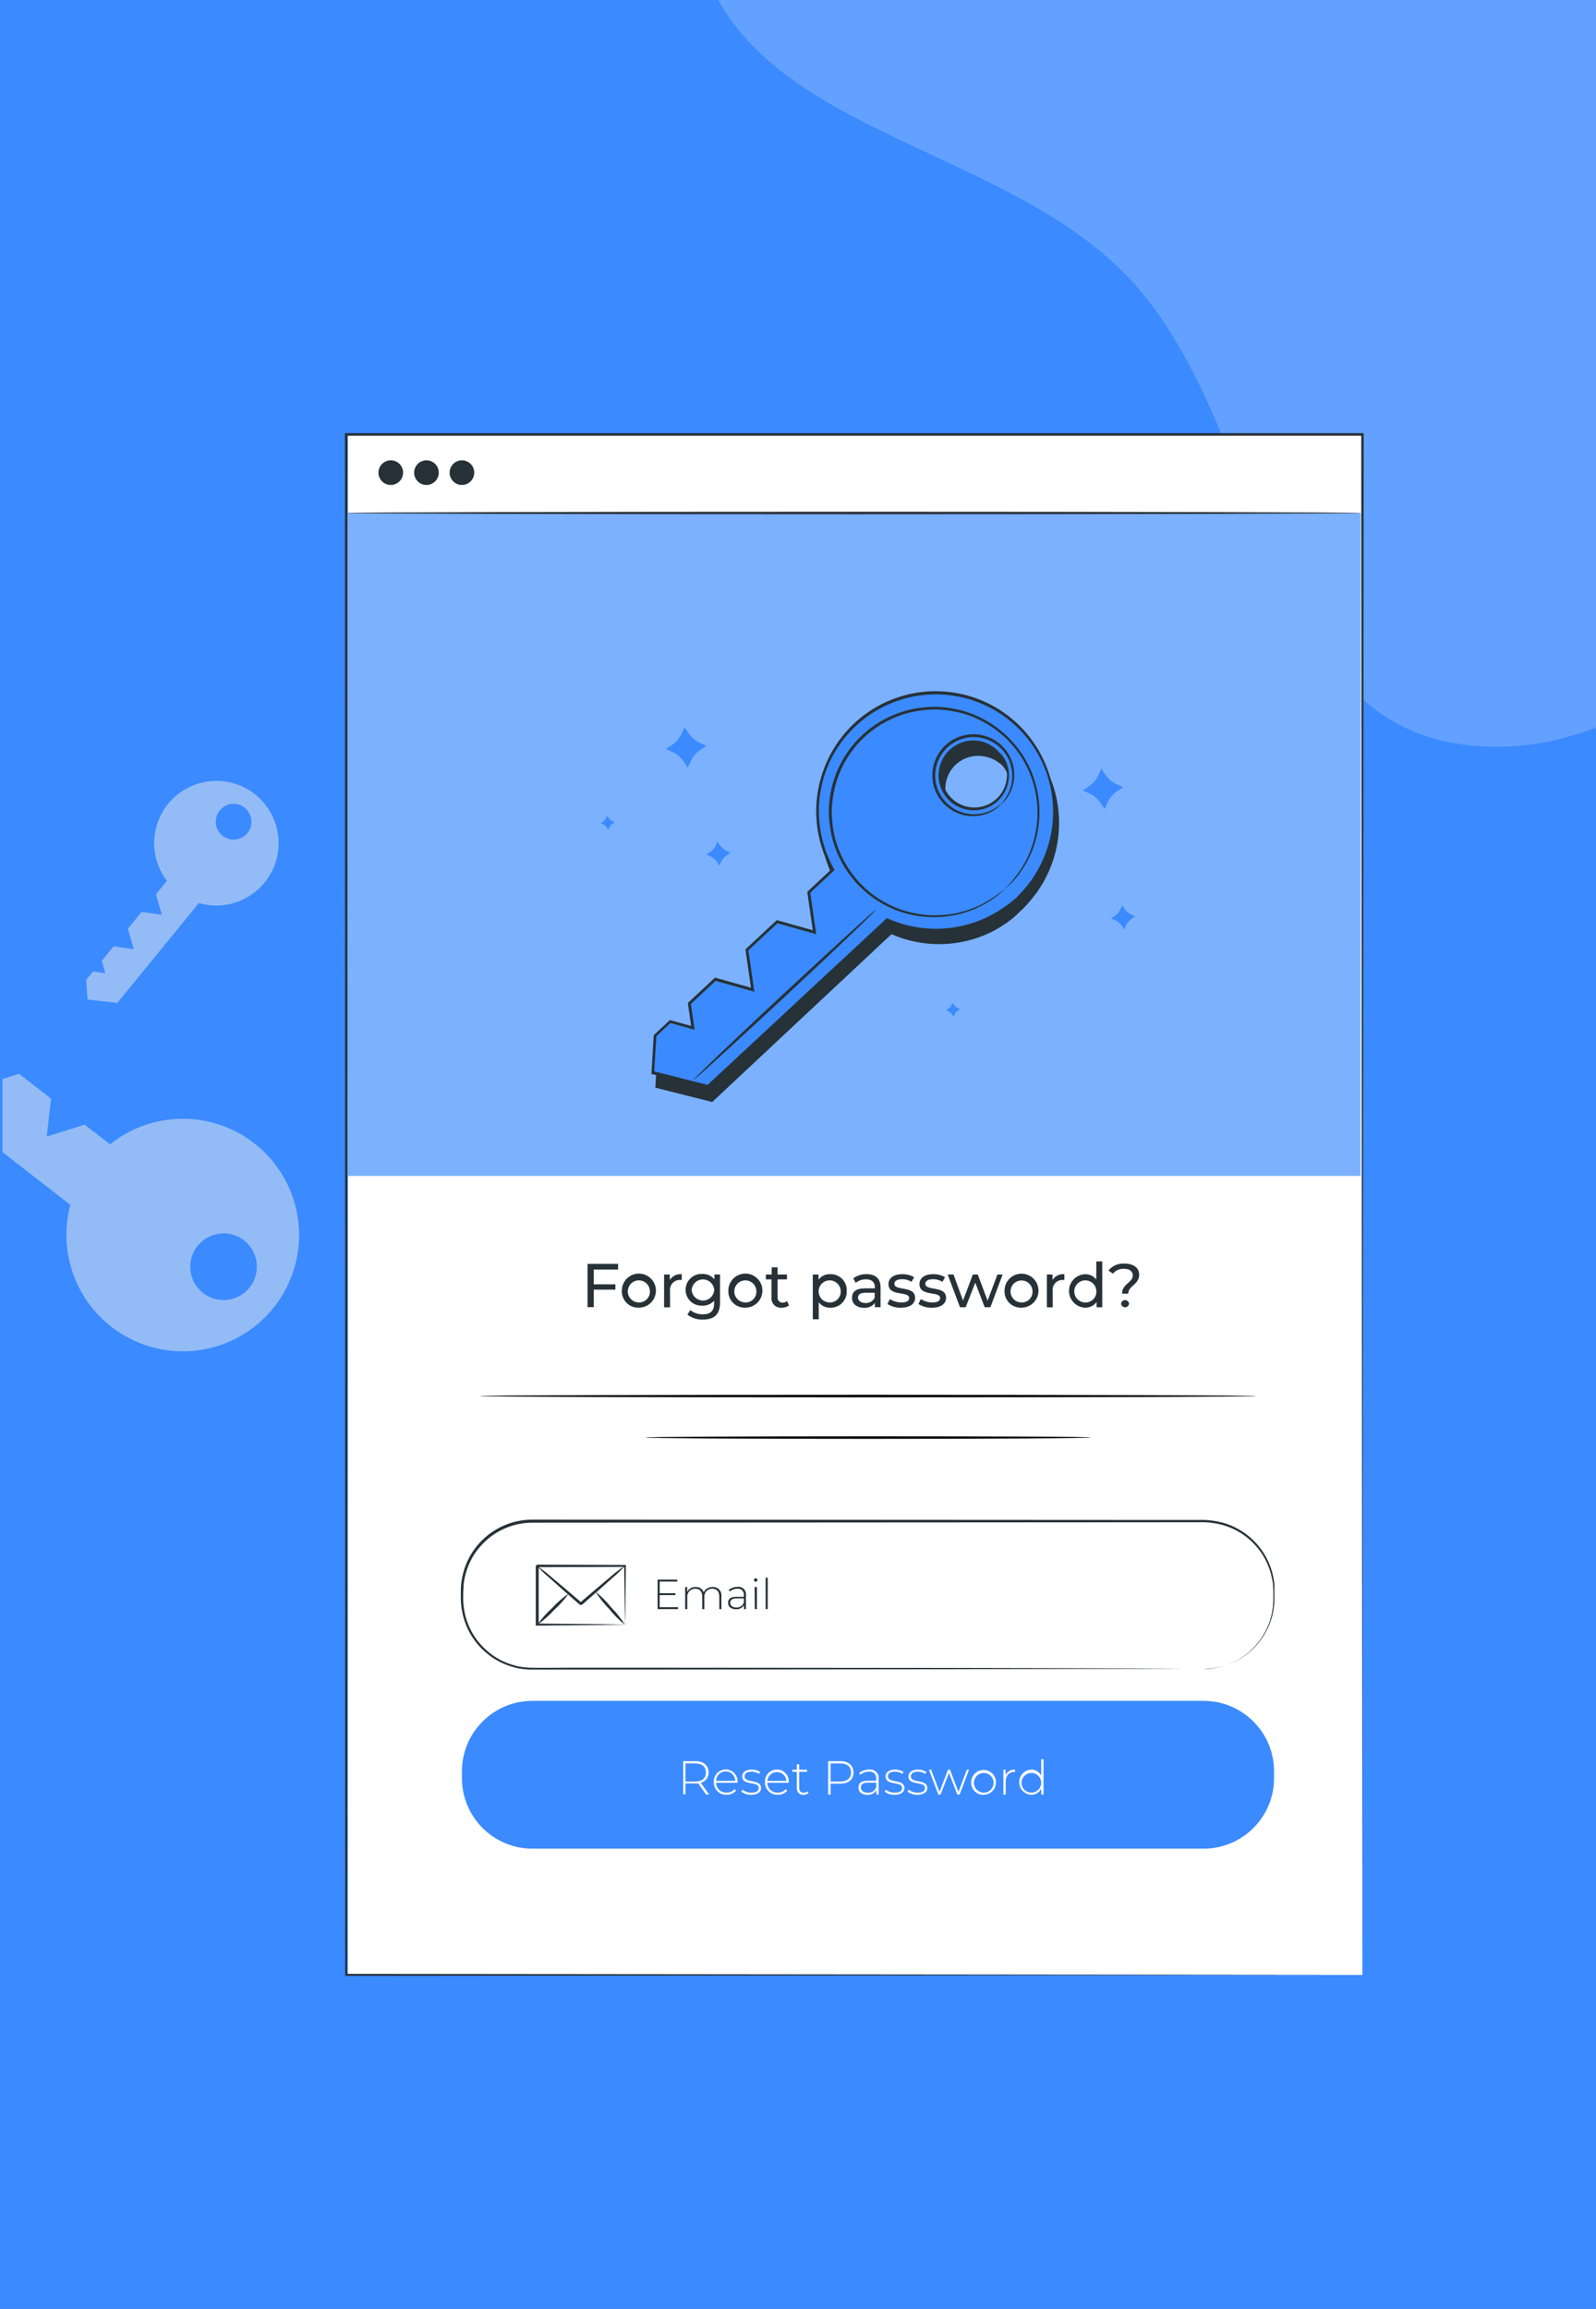 <svg width="708" height="1024" viewBox="0 0 708 1024" fill="none" xmlns="http://www.w3.org/2000/svg">
<rect x="0" y="0" width="708" height="1024" fill="#808080" stroke="none"/>
<g clip-path="url(#clip0_2020_1138)">
<rect width="708" height="1024" fill="#3B8AFF"/>
<path fill-rule="evenodd" clip-rule="evenodd" d="M644.884 -337.924C730.741 -336.585 828.159 -324.753 878.449 -255.153C925.861 -189.536 878.764 -102.368 873.453 -21.588C868.768 49.687 888.602 123.298 849.635 183.162C802.053 256.262 730.835 344.396 644.884 329.563C558.776 314.703 560.694 186.141 500.401 122.894C443.279 62.973 330.238 58.72 310.136 -21.588C288.379 -108.508 338.795 -201.014 403.918 -262.555C467.506 -322.645 557.405 -339.288 644.884 -337.924Z" fill="#62A1FF"/>
<g clip-path="url(#clip1_2020_1138)">
<g opacity="0.5">
<path d="M49.437 588.461C57.085 594.409 66.253 598.084 75.893 599.063C85.532 600.042 95.252 598.286 103.94 593.997C112.627 589.707 119.931 583.057 125.014 574.809C130.098 566.561 132.755 557.047 132.682 547.359C132.609 537.67 129.808 528.198 124.601 520.027C119.394 511.856 111.991 505.318 103.24 501.16C94.488 497.002 84.743 495.393 75.119 496.517C65.496 497.641 56.384 501.453 48.827 507.517L37.534 498.797L20.726 504.05L22.645 487.243L8.475 476.233L-8.311 481.466L-6.393 464.658L-18.579 455.196L-28.825 458.379L-27.648 448.133L-34.82 442.552L-50.908 444.122L-53.088 468.843L31.19 534.353C28.572 544.166 28.906 554.535 32.151 564.159C35.397 573.784 41.41 582.237 49.437 588.461ZM110.848 570.868C109.054 573.175 106.617 574.899 103.844 575.822C101.071 576.744 98.087 576.824 95.269 576.051C92.45 575.278 89.924 573.687 88.01 571.479C86.096 569.271 84.879 566.545 84.513 563.646C84.148 560.746 84.65 557.804 85.957 555.189C87.263 552.575 89.315 550.407 91.854 548.959C94.392 547.511 97.303 546.848 100.218 547.053C103.133 547.259 105.922 548.324 108.232 550.114C111.323 552.525 113.334 556.062 113.824 559.951C114.315 563.84 113.244 567.766 110.848 570.868Z" fill="#EBEBEB"/>
<path d="M117.366 391.431C120.652 387.415 122.74 382.555 123.391 377.408C124.043 372.26 123.231 367.033 121.05 362.326C118.868 357.618 115.405 353.62 111.056 350.79C106.707 347.96 101.649 346.411 96.462 346.323C91.274 346.234 86.166 347.608 81.723 350.288C77.28 352.968 73.682 356.845 71.341 361.476C68.999 366.106 68.01 371.302 68.485 376.469C68.96 381.636 70.881 386.564 74.027 390.69L69.166 396.619L71.76 405.688L62.779 404.446L56.74 411.901L59.334 420.97L50.374 419.706L45.142 426.115L46.712 431.63L41.24 430.867L38.21 434.595L38.842 443.315L52.053 444.798L88.197 400.522C93.415 402.041 98.964 401.989 104.152 400.372C109.339 398.755 113.936 395.645 117.366 391.431ZM108.646 358.338C109.856 359.33 110.746 360.658 111.202 362.155C111.657 363.652 111.659 365.251 111.207 366.749C110.754 368.247 109.867 369.577 108.659 370.571C107.451 371.566 105.974 372.179 104.417 372.335C102.86 372.49 101.292 372.18 99.911 371.444C98.53 370.709 97.398 369.58 96.658 368.201C95.918 366.822 95.604 365.254 95.755 363.697C95.906 362.139 96.515 360.661 97.506 359.45C98.163 358.63 98.978 357.95 99.901 357.449C100.825 356.948 101.84 356.636 102.886 356.533C103.931 356.429 104.987 356.536 105.991 356.846C106.996 357.156 107.928 357.663 108.733 358.338H108.646Z" fill="#EBEBEB"/>
</g>
<path d="M604.378 192.722H154.317V875.918H604.378V192.722Z" fill="white"/>
<path d="M603.593 227.516H153.401V521.534H603.593V227.516Z" fill="#7CB1FF"/>
<path d="M263.382 563.064V569.604H272.996V571.958H263.382V579.719H260.635V560.535H274.195V563.064H263.382Z" fill="#263238"/>
<path d="M275.852 572.525C275.826 571.024 276.247 569.549 277.062 568.288C277.878 567.026 279.05 566.037 280.43 565.444C281.809 564.851 283.334 564.683 284.81 564.96C286.286 565.237 287.646 565.946 288.717 566.999C289.788 568.052 290.522 569.399 290.825 570.87C291.127 572.341 290.985 573.868 290.417 575.258C289.848 576.648 288.879 577.837 287.632 578.675C286.386 579.512 284.918 579.959 283.416 579.959C282.422 580.005 281.429 579.844 280.499 579.488C279.57 579.133 278.723 578.589 278.014 577.891C277.304 577.194 276.745 576.357 276.373 575.434C276.001 574.51 275.824 573.52 275.852 572.525ZM288.3 572.525C288.257 571.565 287.933 570.638 287.367 569.86C286.802 569.082 286.021 568.487 285.12 568.15C284.22 567.813 283.24 567.747 282.303 567.962C281.366 568.177 280.512 568.663 279.849 569.359C279.185 570.055 278.741 570.931 278.571 571.877C278.402 572.824 278.514 573.799 278.894 574.682C279.274 575.566 279.905 576.318 280.709 576.845C281.513 577.372 282.455 577.652 283.416 577.648C284.083 577.665 284.746 577.543 285.362 577.288C285.978 577.033 286.534 576.652 286.994 576.17C287.454 575.687 287.808 575.113 288.033 574.486C288.258 573.858 288.348 573.19 288.3 572.525Z" fill="#263238"/>
<path d="M302.426 565.113V567.663H301.815C301.176 567.626 300.536 567.73 299.942 567.969C299.347 568.207 298.812 568.573 298.375 569.041C297.938 569.509 297.609 570.068 297.413 570.678C297.216 571.288 297.156 571.933 297.237 572.568V579.806H294.6V565.244H297.128V567.663C297.688 566.789 298.48 566.088 299.416 565.637C300.351 565.187 301.393 565.005 302.426 565.113Z" fill="#263238"/>
<path d="M319.408 565.244V577.779C319.408 582.924 316.814 585.234 311.887 585.234C309.392 585.344 306.938 584.572 304.955 583.054L306.197 581.027C307.794 582.28 309.771 582.949 311.8 582.924C315.223 582.924 316.792 581.332 316.792 578.04V576.885C316.134 577.61 315.324 578.181 314.419 578.558C313.515 578.935 312.539 579.108 311.56 579.065C310.604 579.118 309.647 578.976 308.748 578.647C307.848 578.317 307.026 577.808 306.33 577.15C305.634 576.492 305.08 575.699 304.701 574.819C304.323 573.94 304.127 572.992 304.127 572.034C304.127 571.077 304.323 570.129 304.701 569.249C305.08 568.37 305.634 567.577 306.33 566.919C307.026 566.261 307.848 565.751 308.748 565.422C309.647 565.093 310.604 564.951 311.56 565.004C312.579 564.958 313.595 565.15 314.526 565.567C315.457 565.983 316.278 566.612 316.923 567.402V565.222L319.408 565.244ZM316.836 572.111C316.752 570.841 316.188 569.65 315.259 568.781C314.33 567.911 313.105 567.427 311.833 567.427C310.56 567.427 309.335 567.911 308.406 568.781C307.477 569.65 306.914 570.841 306.83 572.111C306.914 573.38 307.477 574.571 308.406 575.441C309.335 576.31 310.56 576.794 311.833 576.794C313.105 576.794 314.33 576.31 315.259 575.441C316.188 574.571 316.752 573.38 316.836 572.111Z" fill="#263238"/>
<path d="M323.092 572.525C323.066 571.024 323.488 569.549 324.303 568.288C325.118 567.026 326.29 566.037 327.67 565.444C329.05 564.851 330.575 564.683 332.051 564.96C333.527 565.237 334.887 565.946 335.958 566.999C337.029 568.052 337.762 569.399 338.065 570.87C338.368 572.341 338.226 573.868 337.657 575.258C337.089 576.648 336.119 577.837 334.873 578.675C333.626 579.512 332.158 579.959 330.657 579.959C329.662 580.005 328.669 579.844 327.74 579.488C326.81 579.133 325.964 578.589 325.254 577.891C324.544 577.194 323.986 576.357 323.614 575.434C323.242 574.51 323.064 573.52 323.092 572.525ZM335.54 572.525C335.497 571.565 335.173 570.638 334.608 569.86C334.043 569.082 333.261 568.487 332.361 568.15C331.46 567.813 330.481 567.747 329.543 567.962C328.606 568.177 327.753 568.663 327.089 569.359C326.426 570.055 325.982 570.931 325.812 571.877C325.642 572.824 325.754 573.799 326.134 574.682C326.515 575.566 327.146 576.318 327.95 576.845C328.754 577.372 329.695 577.652 330.657 577.648C331.323 577.665 331.986 577.543 332.602 577.288C333.218 577.033 333.774 576.652 334.235 576.17C334.695 575.687 335.048 575.113 335.273 574.486C335.498 573.858 335.589 573.19 335.54 572.525Z" fill="#263238"/>
<path d="M350.015 578.934C349.101 579.627 347.979 579.988 346.833 579.959C346.215 580.031 345.589 579.963 345.001 579.761C344.413 579.558 343.878 579.225 343.436 578.788C342.994 578.35 342.657 577.818 342.448 577.232C342.24 576.646 342.166 576.021 342.233 575.403V567.424H339.748V565.244H342.32V562.061H344.936V565.244H349.1V567.424H344.936V575.294C344.899 575.601 344.928 575.913 345.02 576.208C345.113 576.504 345.268 576.776 345.474 577.007C345.68 577.238 345.933 577.423 346.217 577.548C346.5 577.674 346.806 577.737 347.116 577.735C347.858 577.739 348.579 577.493 349.165 577.038L350.015 578.934Z" fill="#263238"/>
<path d="M375.608 572.525C375.661 573.508 375.507 574.49 375.158 575.41C374.809 576.33 374.271 577.167 373.579 577.867C372.887 578.566 372.057 579.114 371.141 579.474C370.226 579.835 369.245 580 368.262 579.959C367.291 579.989 366.327 579.789 365.449 579.376C364.57 578.963 363.801 578.349 363.204 577.583V585.104H360.566V565.244H363.095V567.533C363.696 566.739 364.479 566.103 365.379 565.678C366.278 565.252 367.268 565.051 368.262 565.091C369.245 565.05 370.226 565.215 371.141 565.575C372.057 565.936 372.887 566.483 373.579 567.183C374.271 567.883 374.809 568.72 375.158 569.64C375.507 570.56 375.661 571.542 375.608 572.525ZM372.949 572.525C372.906 571.565 372.583 570.639 372.018 569.862C371.454 569.084 370.674 568.49 369.775 568.152C368.876 567.814 367.897 567.747 366.96 567.96C366.024 568.173 365.17 568.657 364.506 569.351C363.841 570.045 363.395 570.918 363.223 571.863C363.051 572.808 363.16 573.783 363.537 574.667C363.914 575.551 364.542 576.304 365.343 576.834C366.144 577.364 367.083 577.647 368.044 577.648C368.711 577.665 369.375 577.542 369.992 577.287C370.609 577.033 371.167 576.652 371.628 576.17C372.09 575.688 372.446 575.115 372.673 574.487C372.901 573.859 372.995 573.191 372.949 572.525Z" fill="#263238"/>
<path d="M390.629 571.021V579.741H388.1V577.822C387.553 578.56 386.829 579.147 385.994 579.528C385.159 579.909 384.241 580.072 383.326 580.002C380.034 580.002 377.963 578.237 377.963 575.642C377.963 573.048 379.467 571.391 383.783 571.391H388.1V570.89C388.1 568.71 386.792 567.38 384.198 567.38C382.533 567.357 380.91 567.903 379.598 568.928L378.508 566.966C380.238 565.683 382.35 565.022 384.503 565.091C388.383 565.113 390.629 567.031 390.629 571.021ZM388.013 575.381V573.353H383.958C381.342 573.353 380.601 574.378 380.601 575.533C380.601 576.689 381.8 577.888 383.805 577.888C384.699 577.974 385.597 577.773 386.369 577.314C387.141 576.856 387.748 576.163 388.1 575.337L388.013 575.381Z" fill="#263238"/>
<path d="M393.681 578.324L394.771 576.144C396.291 577.126 398.062 577.648 399.872 577.648C402.313 577.648 403.316 576.907 403.316 575.686C403.316 572.416 394.138 575.25 394.138 569.451C394.138 566.857 396.471 565.091 400.199 565.091C402.051 565.061 403.878 565.519 405.496 566.421L404.363 568.492C403.11 567.706 401.655 567.304 400.177 567.336C397.866 567.336 396.754 568.187 396.754 569.342C396.754 572.765 405.954 569.974 405.954 575.621C405.954 578.258 403.556 579.981 399.676 579.981C397.556 580.047 395.465 579.47 393.681 578.324Z" fill="#263238"/>
<path d="M407.415 578.324L408.505 576.144C410.025 577.126 411.796 577.648 413.606 577.648C416.048 577.648 417.05 576.907 417.05 575.686C417.05 572.416 407.873 575.25 407.873 569.451C407.873 566.857 410.205 565.091 413.933 565.091C415.785 565.061 417.612 565.519 419.23 566.421L418.097 568.492C416.845 567.706 415.389 567.304 413.911 567.336C411.6 567.336 410.489 568.187 410.489 569.342C410.489 572.765 419.688 569.974 419.688 575.621C419.688 578.258 417.29 579.981 413.41 579.981C411.29 580.047 409.2 579.47 407.415 578.324Z" fill="#263238"/>
<path d="M444.78 565.244L439.352 579.763H436.823L432.637 568.862L428.386 579.763H425.858L420.386 565.244H422.98L427.209 576.798L431.569 565.244H433.749L438.109 576.863L442.469 565.244H444.78Z" fill="#263238"/>
<path d="M445.608 572.525C445.587 571.03 446.01 569.561 446.825 568.307C447.639 567.053 448.808 566.069 450.183 565.481C451.558 564.893 453.077 564.727 454.547 565.003C456.016 565.28 457.371 565.988 458.437 567.036C459.504 568.084 460.235 569.426 460.537 570.89C460.84 572.355 460.7 573.877 460.136 575.262C459.572 576.647 458.608 577.833 457.369 578.669C456.129 579.505 454.668 579.954 453.173 579.959C452.179 580.004 451.186 579.844 450.256 579.488C449.326 579.132 448.48 578.589 447.77 577.891C447.06 577.193 446.502 576.357 446.13 575.433C445.758 574.51 445.58 573.52 445.608 572.525ZM458.034 572.525C457.987 571.57 457.661 570.649 457.096 569.878C456.53 569.107 455.751 568.518 454.855 568.186C453.958 567.854 452.983 567.792 452.052 568.008C451.12 568.225 450.273 568.71 449.615 569.403C448.957 570.097 448.517 570.969 448.349 571.91C448.182 572.852 448.295 573.822 448.674 574.7C449.052 575.578 449.681 576.325 450.481 576.849C451.281 577.373 452.217 577.651 453.173 577.648C453.839 577.665 454.5 577.542 455.116 577.288C455.731 577.033 456.285 576.651 456.744 576.168C457.202 575.685 457.554 575.111 457.776 574.484C457.999 573.856 458.086 573.189 458.034 572.525Z" fill="#263238"/>
<path d="M472.161 565.113V567.663H471.55C470.911 567.626 470.271 567.73 469.676 567.969C469.082 568.207 468.547 568.573 468.11 569.041C467.673 569.51 467.344 570.068 467.148 570.678C466.951 571.288 466.891 571.933 466.972 572.569V579.806H464.4V565.244H466.907V567.663C467.463 566.796 468.248 566.099 469.175 565.649C470.102 565.199 471.135 565.014 472.161 565.113Z" fill="#263238"/>
<path d="M488.969 559.445V579.784H486.44V577.474C485.844 578.281 485.06 578.93 484.155 579.363C483.251 579.796 482.254 580.001 481.251 579.959C479.352 579.856 477.565 579.029 476.257 577.648C474.949 576.267 474.22 574.438 474.22 572.536C474.22 570.634 474.949 568.804 476.257 567.424C477.565 566.043 479.352 565.216 481.251 565.113C482.221 565.078 483.186 565.271 484.068 565.676C484.95 566.081 485.725 566.687 486.331 567.445V559.445H488.969ZM486.353 572.525C486.31 571.564 485.986 570.637 485.42 569.86C484.855 569.082 484.074 568.487 483.173 568.15C482.273 567.812 481.293 567.747 480.356 567.962C479.419 568.177 478.565 568.663 477.902 569.359C477.238 570.055 476.794 570.93 476.624 571.877C476.455 572.823 476.567 573.799 476.947 574.682C477.327 575.565 477.958 576.317 478.762 576.845C479.566 577.372 480.508 577.651 481.469 577.648C482.136 577.665 482.799 577.542 483.415 577.288C484.031 577.033 484.587 576.652 485.047 576.169C485.507 575.687 485.861 575.113 486.086 574.485C486.311 573.858 486.401 573.19 486.353 572.525Z" fill="#263238"/>
<path d="M502.528 565.658C502.528 563.914 501.089 562.715 498.604 562.715C497.672 562.663 496.742 562.834 495.889 563.213C495.036 563.592 494.285 564.169 493.699 564.895L491.715 563.478C492.567 562.44 493.655 561.62 494.887 561.085C496.119 560.551 497.46 560.317 498.8 560.404C502.746 560.404 505.34 562.235 505.34 565.287C505.34 569.865 500.501 570.149 500.501 573.746H497.754C497.71 569.429 502.528 568.819 502.528 565.658ZM497.318 578.193C497.366 577.756 497.575 577.352 497.902 577.058C498.23 576.765 498.655 576.602 499.095 576.602C499.535 576.602 499.959 576.765 500.287 577.058C500.615 577.352 500.823 577.756 500.871 578.193C500.823 578.63 500.615 579.034 500.287 579.328C499.959 579.621 499.535 579.783 499.095 579.783C498.655 579.783 498.23 579.621 497.902 579.328C497.575 579.034 497.366 578.63 497.318 578.193Z" fill="#263238"/>
<path d="M557.29 619.155C557.29 619.482 480.161 619.722 385.07 619.722C289.978 619.722 212.85 619.482 212.85 619.155C212.85 618.828 289.956 618.589 385.07 618.589C480.183 618.589 557.29 618.85 557.29 619.155Z" fill="black"/>
<path d="M483.758 637.577C483.758 637.882 439.57 638.143 385.048 638.143C330.526 638.143 286.316 637.882 286.316 637.577C286.316 637.271 330.526 637.01 385.048 637.01C439.57 637.01 483.758 637.184 483.758 637.577Z" fill="black"/>
<path d="M452.628 404.119C459.838 397.393 465.009 388.772 467.547 379.244C470.085 369.716 469.888 359.666 466.979 350.244C464.07 340.823 458.566 332.411 451.098 325.972C443.63 319.534 434.499 315.329 424.752 313.839C415.005 312.35 405.035 313.635 395.985 317.549C386.935 321.463 379.17 327.847 373.579 335.969C367.989 344.091 364.799 353.624 364.375 363.475C363.952 373.327 366.311 383.098 371.183 391.671L360.501 401.633L363.074 419.357L346.484 414.823L333.12 427.292L335.78 444.907L319.212 440.263L307.723 450.967L309.293 461.867L299.178 459.033L292.507 465.268L291.504 481.684L315.986 487.853L395.447 413.733C404.869 417.921 415.316 419.242 425.484 417.533C435.653 415.823 445.093 411.158 452.628 404.119ZM444.78 339.568C446.814 341.746 448.156 344.479 448.637 347.42C449.118 350.361 448.715 353.379 447.48 356.091C446.246 358.804 444.234 361.089 441.7 362.658C439.167 364.226 436.224 365.008 433.246 364.905C430.268 364.801 427.387 363.816 424.969 362.075C422.55 360.333 420.702 357.914 419.659 355.122C418.616 352.33 418.425 349.292 419.109 346.391C419.793 343.491 421.322 340.858 423.503 338.827C426.424 336.106 430.305 334.656 434.295 334.795C438.284 334.934 442.055 336.651 444.78 339.568Z" fill="#263238"/>
<path d="M444.78 339.568C444.78 339.568 443.799 338.653 441.793 337.388C438.942 335.684 435.612 334.957 432.31 335.317C429.634 335.606 427.091 336.635 424.966 338.287C422.84 339.94 421.218 342.152 420.279 344.675C419.34 347.198 419.122 349.933 419.65 352.573C420.178 355.212 421.43 357.653 423.267 359.621C425.103 361.59 427.452 363.008 430.049 363.716C432.646 364.425 435.389 364.397 437.971 363.634C440.553 362.872 442.871 361.406 444.667 359.4C446.462 357.394 447.664 354.928 448.137 352.278C448.743 349.012 448.245 345.637 446.72 342.686C445.63 340.506 444.671 339.634 444.78 339.547C444.889 339.459 445.063 339.743 445.499 340.201C446.14 340.861 446.703 341.592 447.178 342.381C448.95 345.387 449.614 348.92 449.053 352.365C448.727 354.415 447.994 356.378 446.895 358.138C445.797 359.899 444.356 361.421 442.659 362.615C440.961 363.808 439.041 364.649 437.013 365.086C434.984 365.524 432.888 365.549 430.85 365.162C427.565 364.56 424.562 362.916 422.285 360.473C420.007 358.031 418.577 354.921 418.206 351.602C417.961 349.543 418.133 347.455 418.709 345.463C419.286 343.471 420.257 341.616 421.564 340.006C422.871 338.396 424.488 337.064 426.319 336.091C428.15 335.117 430.157 334.52 432.223 334.336C435.707 334.015 439.194 334.925 442.077 336.909C442.874 337.421 443.606 338.028 444.257 338.718C444.78 339.285 444.911 339.547 444.78 339.568Z" fill="#263238"/>
<path d="M452.628 404.119C452.628 404.119 452.388 404.38 451.865 404.838L449.554 407.018C446.422 409.569 443.014 411.763 439.395 413.558C432.507 416.858 424.985 418.623 417.349 418.732C409.712 418.841 402.143 417.292 395.163 414.19H395.599L316.269 488.442L316.051 488.681H315.724L291.243 482.534L290.741 482.425V481.902C291.046 476.779 291.373 471.176 291.722 465.486V464.963L291.897 464.788L298.72 458.423L298.96 458.183H299.309L309.424 461.017L308.617 461.715C308.116 458.336 307.593 454.63 307.048 450.815V450.488L307.287 450.27L318.776 439.544L319.038 439.282H319.386L335.954 443.926L335.148 444.645C334.341 439.021 333.469 433.004 332.597 426.922V426.573L332.859 426.355L336.39 423.041L346.222 413.885L346.484 413.623H346.833L363.422 418.267L362.594 418.986C361.737 413.013 360.886 407.105 360.043 401.263V400.936L360.283 400.696L370.965 390.733L370.856 391.518C366.723 384.175 364.384 375.958 364.033 367.538C363.829 363.47 364.122 359.392 364.905 355.395C365.619 351.465 366.79 347.631 368.393 343.972C372.436 334.718 379.041 326.812 387.429 321.187C395.816 315.561 405.637 312.451 415.733 312.222C425.83 311.993 435.782 314.655 444.416 319.894C453.05 325.133 460.006 332.731 464.465 341.792C468.648 350.341 470.433 359.864 469.632 369.347C469.079 376.416 467.076 383.296 463.746 389.556C463.419 390.21 463.092 390.821 462.765 391.431L461.697 393.088C460.977 394.156 460.389 395.268 459.691 396.074C458.274 397.775 457.184 399.301 456.116 400.434L453.5 403.334L452.65 404.119C452.65 404.119 452.89 403.813 453.413 403.247L455.767 400.74C456.792 399.65 457.947 398.102 459.233 396.38C459.887 395.486 460.454 394.439 461.152 393.393C461.501 392.848 461.849 392.303 462.198 391.714L463.157 389.861C466.378 383.666 468.318 376.885 468.863 369.924C469.408 362.962 468.546 355.962 466.329 349.341C464.112 342.719 460.585 336.612 455.958 331.382C451.331 326.152 445.699 321.907 439.398 318.9C433.096 315.892 426.253 314.184 419.277 313.876C412.301 313.569 405.335 314.668 398.793 317.109C392.251 319.551 386.267 323.284 381.198 328.086C376.129 332.888 372.078 338.661 369.287 345.062C367.732 348.641 366.591 352.386 365.886 356.224C365.14 360.13 364.862 364.111 365.057 368.083C365.429 376.275 367.722 384.266 371.75 391.409L371.99 391.845L371.619 392.194L360.959 402.157L361.155 401.59C361.998 407.403 362.848 413.318 363.706 419.335L363.858 420.316L362.877 420.055L346.309 415.411L346.942 415.258L337.11 424.415L333.6 427.663L333.796 427.074C334.668 433.156 335.54 439.195 336.347 444.798L336.499 445.801L335.518 445.539L318.95 440.874L319.561 440.721C315.615 444.427 311.691 448.068 308.072 451.447L308.29 450.88C308.813 454.608 309.337 458.314 309.838 461.78L309.969 462.739L309.031 462.478L298.938 459.644L299.527 459.491L292.834 465.726L293.03 465.312C292.681 471.002 292.333 476.604 292.027 481.727L291.57 481.095L316.051 487.264L315.506 487.417L395.076 413.427L395.272 413.253H395.512C402.394 416.35 409.864 417.926 417.411 417.873C424.958 417.821 432.404 416.14 439.243 412.948C442.851 411.229 446.27 409.139 449.445 406.713L451.821 404.729L452.628 404.119Z" fill="#263238"/>
<path d="M450.862 398.167C458.069 391.445 463.237 382.83 465.775 373.307C468.313 363.784 468.118 353.739 465.212 344.322C462.306 334.905 456.807 326.497 449.344 320.06C441.882 313.623 432.757 309.418 423.016 307.926C413.274 306.434 403.309 307.716 394.262 311.624C385.215 315.532 377.452 321.91 371.861 330.025C366.27 338.141 363.078 347.668 362.649 357.513C362.221 367.359 364.574 377.127 369.439 385.697L358.779 395.638L361.329 413.384L344.761 408.718L331.42 421.21L333.97 438.933L317.402 434.29L305.914 445.016L307.462 455.916L297.368 453.104L290.676 459.338L289.673 475.754L314.154 481.902L393.615 407.781C403.044 411.992 413.506 413.326 423.69 411.615C433.874 409.905 443.326 405.227 450.862 398.167ZM443.101 333.617C445.135 335.795 446.478 338.527 446.958 341.469C447.439 344.41 447.037 347.427 445.802 350.14C444.567 352.852 442.555 355.137 440.022 356.706C437.488 358.275 434.546 359.057 431.567 358.953C428.589 358.849 425.708 357.865 423.29 356.123C420.871 354.382 419.024 351.962 417.981 349.171C416.938 346.379 416.746 343.341 417.43 340.44C418.115 337.539 419.644 334.907 421.824 332.876C423.269 331.526 424.966 330.474 426.818 329.781C428.67 329.087 430.64 328.766 432.617 328.835C434.593 328.903 436.536 329.361 438.335 330.182C440.134 331.002 441.754 332.17 443.101 333.617Z" fill="#3B8AFF"/>
<path d="M443.101 333.617C443.101 333.617 442.12 332.701 440.115 331.437C437.292 329.677 433.962 328.909 430.654 329.257C427.984 329.55 425.449 330.581 423.332 332.233C421.214 333.885 419.598 336.093 418.664 338.611C417.73 341.129 417.515 343.857 418.043 346.49C418.57 349.123 419.82 351.558 421.652 353.521C423.485 355.485 425.827 356.9 428.417 357.608C431.008 358.317 433.744 358.29 436.321 357.532C438.897 356.775 441.212 355.315 443.006 353.317C444.8 351.318 446.003 348.86 446.48 346.217C447.081 342.949 446.575 339.574 445.042 336.625C443.952 334.445 443.014 333.573 443.101 333.486C443.189 333.399 443.385 333.682 443.843 334.14C444.476 334.802 445.032 335.533 445.499 336.32C447.279 339.332 447.943 342.874 447.374 346.327C447.046 348.372 446.311 350.332 445.213 352.089C444.116 353.847 442.677 355.367 440.983 356.559C439.288 357.752 437.372 358.593 435.347 359.034C433.322 359.474 431.23 359.504 429.193 359.123C425.91 358.553 422.897 356.942 420.6 354.528C418.304 352.113 416.845 349.024 416.44 345.716C416.202 343.658 416.377 341.573 416.957 339.583C417.536 337.594 418.507 335.74 419.813 334.132C421.119 332.523 422.734 331.192 424.562 330.216C426.39 329.24 428.394 328.64 430.457 328.45C433.945 328.133 437.432 329.051 440.311 331.045C441.113 331.55 441.846 332.159 442.491 332.854C442.949 333.334 443.145 333.595 443.101 333.617Z" fill="#263238"/>
<path d="M450.862 398.167C450.862 398.167 450.622 398.429 450.121 398.887L447.81 400.936C444.673 403.48 441.266 405.673 437.651 407.476C430.759 410.775 423.234 412.539 415.594 412.648C407.954 412.758 400.381 411.209 393.397 408.108H393.833L314.525 482.36L314.285 482.578H313.98L289.477 476.43L288.997 476.299V475.798C289.302 470.675 289.651 465.072 289.978 459.382V459.121L290.152 458.968L296.845 452.711L297.107 452.472H297.455L307.549 455.284L306.742 456.003C306.263 452.624 305.718 448.918 305.173 445.103V444.776L305.434 444.536L316.901 433.832L317.163 433.571L317.533 433.68L334.101 438.323L333.273 439.043L330.722 421.363V421.014L330.962 420.774L334.515 417.482L344.325 408.326L344.587 408.065L344.958 408.174L361.526 412.817L360.697 413.536C359.84 407.563 358.99 401.655 358.147 395.813V395.464L358.408 395.246L369.09 385.283L368.959 386.068C364.826 378.725 362.488 370.508 362.136 362.088C361.943 358.02 362.236 353.944 363.008 349.945C363.726 346.016 364.897 342.183 366.496 338.522C371.456 326.99 380.358 317.6 391.609 312.031C402.859 306.463 415.724 305.08 427.902 308.129C440.079 311.179 450.773 318.462 458.072 328.676C465.37 338.89 468.795 351.367 467.735 363.876C467.179 370.944 465.176 377.823 461.849 384.084L460.868 385.959L459.8 387.616C459.081 388.684 458.492 389.796 457.816 390.603C456.399 392.303 455.309 393.829 454.241 394.963L451.712 397.382C451.167 397.927 450.862 398.189 450.862 398.189C450.862 398.189 451.124 397.862 451.647 397.295L453.979 394.81C455.004 393.72 456.159 392.172 457.446 390.45C458.1 389.578 458.688 388.532 459.386 387.463L460.432 385.807L461.37 383.932C464.592 377.706 466.513 370.89 467.016 363.897C467.942 351.654 464.508 339.478 457.321 329.524C450.133 319.57 439.656 312.479 427.744 309.506C415.831 306.533 403.251 307.87 392.23 313.28C381.208 318.69 372.455 327.824 367.521 339.067C365.973 342.647 364.839 346.392 364.142 350.229C363.385 354.133 363.106 358.116 363.313 362.088C363.679 370.279 365.964 378.269 369.984 385.414L370.246 385.85L369.875 386.199L359.193 396.162L359.389 395.595C360.247 401.408 361.097 407.316 361.94 413.318L362.092 414.321L361.133 414.038L344.5 409.373L345.11 409.22L335.3 418.398L331.747 421.69L331.943 421.123C332.837 427.205 333.687 433.222 334.494 438.846L334.646 439.849L333.687 439.566L317.097 434.922L317.729 434.77L306.241 445.474L306.437 444.929C306.96 448.656 307.505 452.341 307.985 455.72L308.116 456.701L307.178 456.439L297.085 453.605L297.673 453.453L291.003 459.687L291.199 459.251C290.85 464.941 290.501 470.566 290.174 475.667L289.716 475.035L314.198 481.226L313.653 481.379L393.223 407.389L393.419 407.214L393.659 407.323C400.545 410.405 408.013 411.972 415.557 411.92C423.102 411.867 430.547 410.196 437.39 407.018C441.002 405.295 444.428 403.206 447.614 400.783L449.968 398.799L450.862 398.167Z" fill="#263238"/>
<path d="M446.044 394.069C448.633 391.298 450.995 388.323 453.108 385.174C455.499 381.442 457.314 377.37 458.492 373.097C460.103 367.433 460.614 361.513 459.996 355.657C459.28 348.58 456.913 341.77 453.086 335.775C448.677 328.912 442.523 323.344 435.253 319.643C431.36 317.616 427.175 316.204 422.849 315.457C420.624 315.042 418.374 314.779 416.113 314.672C413.804 314.637 411.496 314.754 409.202 315.021C399.571 316.126 390.548 320.29 383.458 326.901C376.367 333.513 371.584 342.224 369.81 351.755C369.382 354.023 369.106 356.317 368.981 358.622C368.936 360.886 369.046 363.152 369.308 365.401C369.748 369.77 370.866 374.043 372.622 378.067C375.805 385.58 380.938 392.105 387.49 396.968C393.193 401.214 399.818 404.053 406.826 405.252C412.604 406.276 418.525 406.18 424.266 404.969C428.612 404.077 432.8 402.541 436.692 400.413C439.979 398.534 443.107 396.391 446.044 394.003C446.044 394.003 445.892 394.2 445.521 394.527L443.886 396.009C443.011 396.812 442.07 397.541 441.074 398.189C439.764 399.181 438.379 400.07 436.932 400.849C433.031 403.083 428.811 404.708 424.419 405.666C413.818 408.034 402.723 406.616 393.059 401.658C383.395 396.701 375.771 388.516 371.51 378.525C369.691 374.37 368.529 369.957 368.066 365.445C367.441 360.839 367.581 356.162 368.48 351.602C370.29 341.795 375.204 332.829 382.497 326.027C389.79 319.225 399.075 314.946 408.984 313.822C413.652 313.222 418.386 313.384 423.002 314.302C427.442 315.1 431.736 316.57 435.733 318.662C443.177 322.481 449.463 328.225 453.936 335.295C457.468 340.91 459.764 347.211 460.674 353.781C461.584 360.351 461.085 367.04 459.212 373.402C457.955 377.726 456.035 381.83 453.522 385.567C452.658 386.953 451.681 388.265 450.601 389.491C449.875 390.441 449.073 391.33 448.203 392.15L446.611 393.676C446.262 393.916 446.066 394.09 446.044 394.069Z" fill="#263238"/>
<path d="M443.93 356.812C443.821 356.812 445.02 355.679 446.48 353.346C448.535 350.017 449.41 346.093 448.966 342.206C448.664 339.359 447.648 336.633 446.014 334.282C444.379 331.931 442.178 330.03 439.613 328.755C436.617 327.222 433.231 326.622 429.891 327.033C427.268 327.349 424.754 328.27 422.547 329.723C420.341 331.176 418.501 333.121 417.174 335.406C415.847 337.69 415.069 340.251 414.899 342.888C414.73 345.524 415.176 348.164 416.2 350.599C417.4 353.401 419.308 355.843 421.737 357.684C423.876 359.278 426.352 360.359 428.975 360.845C432.826 361.555 436.803 360.949 440.267 359.123C442.709 357.837 443.821 356.703 443.93 356.812C444.039 356.921 443.69 357.139 443.145 357.641C442.35 358.395 441.464 359.047 440.507 359.581C437.522 361.31 434.099 362.133 430.654 361.951C427.209 361.769 423.892 360.59 421.105 358.556C418.317 356.54 416.161 353.772 414.887 350.576C413.613 347.38 413.275 343.887 413.911 340.506C414.614 336.674 416.533 333.171 419.384 330.517C422.235 327.862 425.866 326.197 429.738 325.769C433.33 325.335 436.97 325.996 440.18 327.665C443.076 329.176 445.515 331.434 447.243 334.205C449.065 337.131 450.002 340.52 449.944 343.966C449.886 347.411 448.835 350.767 446.916 353.629C446.292 354.543 445.56 355.377 444.736 356.115C444.257 356.616 443.951 356.856 443.93 356.812Z" fill="#263238"/>
<path d="M307.702 478.893C307.462 478.632 325.338 461.453 347.661 440.721C369.984 419.989 388.274 403.247 388.514 403.508C388.754 403.77 370.878 420.948 348.555 441.68C326.232 462.412 307.941 479.155 307.702 478.893Z" fill="#263238"/>
<path d="M317.555 374.863L318.296 373.25L319.256 374.732C320.039 375.916 321.143 376.854 322.438 377.435L324.073 378.155L322.591 379.136C321.396 379.913 320.45 381.018 319.866 382.318L319.147 383.932L318.166 382.449C317.386 381.262 316.281 380.323 314.983 379.746L313.37 379.027L314.852 378.046C316.046 377.273 316.986 376.166 317.555 374.863Z" fill="#3B8AFF"/>
<path d="M268.919 362.742L269.334 361.804L269.9 362.655C270.349 363.349 270.994 363.896 271.753 364.224L272.691 364.66L271.819 365.227C271.134 365.678 270.59 366.312 270.249 367.058L269.835 368.017L269.268 367.145C268.819 366.451 268.174 365.904 267.415 365.576L266.478 365.14L267.328 364.595C268.019 364.135 268.569 363.494 268.919 362.742Z" fill="#3B8AFF"/>
<path d="M422.108 445.648L422.522 444.711L423.089 445.583C423.556 446.262 424.195 446.804 424.942 447.152L425.879 447.567L425.029 448.133C424.334 448.582 423.788 449.227 423.459 449.986L423.023 450.924L422.457 450.074C422.009 449.38 421.374 448.829 420.625 448.482L419.666 448.068L420.538 447.501C421.233 447.052 421.779 446.407 422.108 445.648Z" fill="#3B8AFF"/>
<path d="M497.1 403.138L497.819 401.524L498.8 403.007C499.579 404.195 500.684 405.134 501.983 405.71L503.596 406.429L502.114 407.41C500.925 408.189 499.986 409.294 499.411 410.593L498.67 412.207L497.71 410.724C496.921 409.545 495.819 408.609 494.528 408.021L492.893 407.301L494.375 406.32C495.57 405.543 496.516 404.438 497.1 403.138Z" fill="#3B8AFF"/>
<path d="M487.355 343.58L488.576 340.854L490.211 343.362C491.525 345.355 493.377 346.935 495.552 347.918L498.277 349.117L495.77 350.752C493.78 352.078 492.202 353.936 491.214 356.115L489.993 358.84L488.358 356.333C487.045 354.339 485.193 352.759 483.017 351.776L480.292 350.556L482.799 348.921C484.792 347.607 486.372 345.755 487.355 343.58Z" fill="#3B8AFF"/>
<path d="M302.448 325.224L303.668 322.499L305.303 324.984C306.611 326.983 308.464 328.564 310.644 329.54L313.369 330.761L310.884 332.396C308.88 333.697 307.296 335.552 306.328 337.737L305.107 340.462L303.472 337.977C302.162 335.972 300.299 334.39 298.109 333.421L295.406 332.2L297.891 330.565C299.89 329.258 301.472 327.404 302.448 325.224Z" fill="#3B8AFF"/>
<path d="M533.898 740.321C533.898 740.321 534.596 740.321 535.947 740.146C536.798 740.133 537.644 740.038 538.476 739.863L540.068 739.601L541.877 739.122C545.043 738.305 548.049 736.964 550.771 735.154C556.755 731.238 561.217 725.391 563.415 718.586C564.296 715.805 564.78 712.913 564.854 709.997C564.854 708.471 564.854 706.879 564.854 705.31L564.723 702.912C564.723 702.105 564.484 701.298 564.353 700.492C563.721 697.122 562.551 693.876 560.887 690.878C557.115 684.207 551.001 679.173 543.73 676.751C539.782 675.491 535.64 674.945 531.5 675.138H518.289L236.219 675.313C229.437 675.318 222.846 677.564 217.471 681.7C214.846 683.75 212.552 686.191 210.67 688.938C208.839 691.694 207.462 694.727 206.593 697.919C206.163 699.508 205.85 701.125 205.656 702.759C205.656 704.394 205.438 706.029 205.481 707.708C205.388 710.975 205.785 714.238 206.658 717.387C207.557 720.48 208.916 723.42 210.691 726.107C212.521 728.744 214.724 731.101 217.231 733.105C219.727 735.085 222.524 736.653 225.516 737.748C226.987 738.297 228.494 738.742 230.028 739.078C231.576 739.367 233.142 739.549 234.715 739.623C241.015 739.776 247.381 739.623 253.616 739.623H290.261L417.072 739.732L502.572 739.928L525.811 740.037H531.871H533.92C533.92 740.037 533.223 740.037 531.871 740.037H525.811L502.572 740.146L417.072 740.321L290.261 740.452H253.594C247.337 740.452 241.059 740.452 234.628 740.452C233.004 740.378 231.388 740.196 229.788 739.907C228.195 739.551 226.629 739.085 225.101 738.511C222.005 737.386 219.112 735.766 216.534 733.715C211.247 729.579 207.427 723.856 205.634 717.387C204.739 714.137 204.328 710.773 204.413 707.403C204.413 705.746 204.413 704.024 204.587 702.345C204.794 700.652 205.122 698.977 205.568 697.331C206.475 694.016 207.903 690.867 209.798 688C211.744 685.146 214.128 682.615 216.861 680.501C222.438 676.241 229.266 673.941 236.285 673.961L518.355 674.114H531.566C535.788 673.947 540.007 674.515 544.035 675.792C551.437 678.31 557.647 683.473 561.475 690.289C563.171 693.355 564.356 696.675 564.985 700.121L565.356 702.585C565.356 703.413 565.356 704.22 565.356 705.026C565.356 706.64 565.356 708.187 565.356 709.757C565.26 712.719 564.754 715.654 563.851 718.477C562.998 721.023 561.833 723.454 560.385 725.715C557.959 729.52 554.73 732.75 550.924 735.176C548.152 736.971 545.103 738.297 541.899 739.1L540.068 739.536L538.454 739.776C537.62 739.927 536.774 740.008 535.926 740.016L533.898 740.321Z" fill="#263238"/>
<path d="M533.898 754.338H236.198C218.92 754.338 204.915 768.344 204.915 785.622V788.608C204.915 805.885 218.92 819.891 236.198 819.891H533.898C551.176 819.891 565.181 805.885 565.181 788.608V785.622C565.181 768.344 551.176 754.338 533.898 754.338Z" fill="#3B8AFF"/>
<path d="M277.247 720.614C277.204 719.967 277.204 719.319 277.247 718.673C277.247 717.322 277.247 715.556 277.138 713.376C277.138 708.711 277.007 702.258 276.898 694.475L277.356 694.911L238.399 695.042L238.966 694.475V701.32C238.966 703.5 238.966 705.811 238.966 707.991C238.966 712.351 238.966 716.581 238.966 720.57L238.443 720.047L266.369 720.308L274.435 720.439H276.615H277.399C276.488 720.543 275.57 720.587 274.653 720.57L266.696 720.701L238.356 720.962H237.68V720.439C237.68 716.45 237.68 712.242 237.68 707.86C237.68 705.68 237.68 703.5 237.68 701.19V694.519C237.178 695.02 238.378 693.821 238.247 693.93L277.203 694.061H277.661V694.519C277.552 702.432 277.465 708.972 277.421 713.703C277.421 715.883 277.421 717.583 277.291 718.913C277.315 719.48 277.3 720.048 277.247 720.614Z" fill="#263238"/>
<path d="M277.247 694.475C275.561 696.35 273.739 698.099 271.797 699.707C268.353 702.846 263.513 707.097 258.15 711.763H257.3L257.169 711.654L256.908 711.436L256.406 711L255.425 710.149L253.507 708.471L249.866 705.266L243.762 699.816C241.82 698.208 239.998 696.459 238.312 694.584C240.396 695.932 242.371 697.441 244.22 699.097L250.477 704.372L254.161 707.512L256.101 709.168L257.104 710.04L257.583 710.476L257.845 710.673L257.976 710.782H257.3C262.685 706.138 267.59 702.062 271.187 698.988C273.084 697.326 275.111 695.817 277.247 694.475Z" fill="#263238"/>
<path d="M252.351 706.64C250.469 709.351 248.274 711.832 245.811 714.03C243.588 716.483 241.094 718.677 238.377 720.57C240.274 717.87 242.468 715.391 244.917 713.18C247.147 710.732 249.64 708.539 252.351 706.64Z" fill="#263238"/>
<path d="M277.247 720.614C274.65 718.553 272.301 716.198 270.249 713.594C267.918 711.243 265.857 708.64 264.102 705.833C266.692 707.901 269.039 710.256 271.099 712.853C273.438 715.197 275.501 717.8 277.247 720.614Z" fill="#263238"/>
<path d="M300.769 712.765V713.637H291.722V700.557H300.442V701.429H292.638V706.596H299.614V707.446H292.638V712.809L300.769 712.765Z" fill="#263238"/>
<path d="M320.018 707.926V713.637H319.081V707.991C319.081 705.811 317.926 704.612 316.029 704.612C315.533 704.59 315.038 704.676 314.578 704.864C314.118 705.051 313.704 705.336 313.365 705.698C313.025 706.06 312.768 706.492 312.611 706.963C312.453 707.434 312.4 707.934 312.454 708.427V713.637H311.517V707.991C311.517 705.811 310.361 704.612 308.465 704.612C307.968 704.59 307.473 704.676 307.014 704.864C306.554 705.051 306.14 705.336 305.8 705.698C305.461 706.06 305.203 706.492 305.046 706.963C304.889 707.434 304.835 707.934 304.889 708.427V713.637H303.952V703.849H304.846V706.029C305.183 705.334 305.719 704.755 306.388 704.366C307.056 703.978 307.824 703.798 308.595 703.849C309.369 703.785 310.142 703.982 310.79 704.409C311.438 704.835 311.924 705.468 312.171 706.204C312.52 705.464 313.082 704.845 313.785 704.425C314.487 704.006 315.299 703.805 316.116 703.849C316.654 703.81 317.193 703.891 317.697 704.084C318.2 704.278 318.654 704.58 319.026 704.97C319.399 705.359 319.681 705.826 319.853 706.337C320.024 706.848 320.081 707.39 320.018 707.926Z" fill="#263238"/>
<path d="M330.919 707.425V713.638H330.025V711.894C329.659 712.49 329.136 712.975 328.513 713.294C327.89 713.613 327.191 713.755 326.493 713.703C324.313 713.703 322.983 712.591 322.983 710.913C322.983 709.234 323.921 708.188 326.624 708.188H329.981V707.403C330.022 707.017 329.973 706.627 329.84 706.262C329.707 705.898 329.493 705.569 329.213 705.3C328.934 705.03 328.596 704.829 328.227 704.71C327.858 704.591 327.466 704.557 327.082 704.613C325.845 704.6 324.646 705.034 323.703 705.833L323.245 705.158C324.341 704.25 325.724 703.762 327.147 703.784C327.648 703.711 328.159 703.754 328.641 703.909C329.122 704.064 329.562 704.328 329.926 704.679C330.29 705.031 330.569 705.461 330.741 705.937C330.913 706.413 330.974 706.922 330.919 707.425ZM329.981 710.738V708.907H326.646C324.618 708.907 323.921 709.757 323.921 710.869C323.921 711.981 324.902 712.94 326.624 712.94C327.346 712.984 328.063 712.793 328.668 712.396C329.273 712 329.734 711.418 329.981 710.738Z" fill="#263238"/>
<path d="M334.472 700.732C334.472 700.632 334.492 700.532 334.53 700.44C334.568 700.347 334.625 700.263 334.695 700.192C334.766 700.121 334.85 700.065 334.943 700.027C335.036 699.988 335.135 699.969 335.235 699.969C335.386 699.969 335.533 700.014 335.659 700.097C335.784 700.181 335.882 700.3 335.94 700.44C335.998 700.579 336.013 700.733 335.983 700.881C335.954 701.029 335.881 701.165 335.774 701.271C335.668 701.378 335.532 701.451 335.384 701.48C335.236 701.51 335.082 701.494 334.943 701.437C334.804 701.379 334.684 701.281 334.601 701.156C334.517 701.03 334.472 700.883 334.472 700.732ZM334.755 703.849H335.78V713.637H334.843L334.755 703.849Z" fill="#263238"/>
<path d="M339.638 699.729H340.576V713.638H339.638V699.729Z" fill="#263238"/>
<path d="M313.261 795.911L309.729 790.962C309.25 790.995 308.769 790.995 308.29 790.962H304.061V795.802H303.08V781.065H308.377C312.083 781.065 314.329 782.918 314.329 786.057C314.379 787.11 314.06 788.148 313.427 788.991C312.794 789.835 311.888 790.432 310.863 790.679L314.569 795.845L313.261 795.911ZM308.29 790.134C311.451 790.134 313.152 788.651 313.152 786.123C313.152 783.594 311.451 782.09 308.29 782.09H304.061V790.134H308.29Z" fill="white"/>
<path d="M327.169 790.657H317.686C317.684 791.256 317.806 791.849 318.044 792.399C318.282 792.949 318.631 793.444 319.069 793.853C319.507 794.263 320.024 794.577 320.589 794.777C321.153 794.978 321.753 795.059 322.351 795.017C323.016 795.04 323.678 794.916 324.289 794.652C324.899 794.388 325.444 793.991 325.883 793.491L326.493 794.189C325.976 794.779 325.334 795.245 324.614 795.555C323.893 795.864 323.113 796.008 322.329 795.977C321.581 796.013 320.833 795.894 320.133 795.626C319.433 795.359 318.796 794.948 318.263 794.422C317.73 793.895 317.313 793.263 317.037 792.566C316.761 791.869 316.633 791.123 316.661 790.374C316.615 789.654 316.717 788.932 316.96 788.253C317.204 787.574 317.584 786.952 318.078 786.426C318.571 785.9 319.167 785.481 319.829 785.194C320.491 784.907 321.205 784.759 321.926 784.759C322.647 784.759 323.361 784.907 324.023 785.194C324.685 785.481 325.281 785.9 325.774 786.426C326.268 786.952 326.648 787.574 326.892 788.253C327.135 788.932 327.237 789.654 327.191 790.374C327.191 790.374 327.169 790.548 327.169 790.657ZM317.708 789.829H326.166C326.166 788.707 325.721 787.632 324.927 786.838C324.134 786.045 323.059 785.6 321.937 785.6C320.815 785.6 319.739 786.045 318.946 786.838C318.153 787.632 317.708 788.707 317.708 789.829Z" fill="white"/>
<path d="M328.848 794.582L329.327 793.731C330.468 794.597 331.862 795.064 333.295 795.061C335.627 795.061 336.565 794.255 336.565 792.99C336.565 789.786 329.24 792.162 329.24 787.824C329.24 786.167 330.635 784.815 333.426 784.815C334.768 784.79 336.087 785.162 337.219 785.883L336.717 786.734C335.745 786.062 334.586 785.711 333.404 785.731C331.224 785.731 330.308 786.625 330.308 787.802C330.308 791.115 337.611 788.783 337.611 792.99C337.611 794.778 336.063 795.999 333.251 795.999C331.664 796.048 330.108 795.547 328.848 794.582Z" fill="white"/>
<path d="M349.885 790.657H340.402C340.4 791.257 340.522 791.85 340.76 792.4C340.998 792.95 341.347 793.445 341.785 793.854C342.222 794.263 342.74 794.577 343.304 794.778C343.869 794.978 344.469 795.059 345.067 795.018C345.732 795.041 346.394 794.916 347.004 794.652C347.615 794.388 348.16 793.992 348.598 793.492L349.209 794.189C348.69 794.776 348.048 795.242 347.328 795.551C346.608 795.86 345.828 796.005 345.045 795.977C344.296 796.013 343.547 795.894 342.846 795.627C342.145 795.359 341.507 794.949 340.972 794.423C340.437 793.896 340.018 793.265 339.739 792.568C339.461 791.871 339.33 791.124 339.355 790.374C339.314 789.654 339.42 788.933 339.668 788.256C339.915 787.579 340.299 786.96 340.796 786.437C341.292 785.914 341.891 785.498 342.554 785.215C343.217 784.933 343.932 784.789 344.653 784.793C345.369 784.786 346.079 784.926 346.739 785.206C347.398 785.485 347.993 785.897 348.486 786.417C348.979 786.937 349.36 787.552 349.604 788.226C349.849 788.899 349.951 789.616 349.906 790.331C349.906 790.331 349.885 790.548 349.885 790.657ZM340.423 789.829H348.86C348.783 788.763 348.306 787.765 347.523 787.037C346.74 786.308 345.711 785.903 344.642 785.903C343.573 785.903 342.543 786.308 341.761 787.037C340.978 787.765 340.5 788.763 340.423 789.829Z" fill="white"/>
<path d="M358.648 795.214C358.037 795.724 357.265 796.002 356.468 795.999C356.064 796.04 355.655 795.99 355.273 795.854C354.89 795.717 354.543 795.496 354.256 795.208C353.97 794.919 353.752 794.57 353.618 794.187C353.484 793.803 353.437 793.394 353.481 792.99V785.796H351.454V784.88H353.481V782.482H354.528V784.88H358.038V785.796H354.528V792.903C354.528 794.32 355.226 795.083 356.577 795.083C357.207 795.101 357.821 794.884 358.299 794.473L358.648 795.214Z" fill="white"/>
<path d="M378.617 786.123C378.617 789.218 376.437 791.071 372.666 791.071H368.48V795.911H367.39V781.065H372.709C376.372 781.065 378.617 782.983 378.617 786.123ZM377.527 786.123C377.527 783.55 375.827 782.09 372.666 782.09H368.48V790.112H372.709C375.827 790.112 377.527 788.651 377.527 786.123Z" fill="white"/>
<path d="M389.779 788.913V795.911H388.754V793.949C388.35 794.627 387.764 795.178 387.063 795.54C386.362 795.902 385.573 796.061 384.786 795.998C382.323 795.998 380.819 794.734 380.819 792.859C380.819 790.984 381.865 789.764 384.939 789.764H388.71V788.892C388.758 788.455 388.705 788.014 388.556 787.601C388.407 787.188 388.165 786.815 387.85 786.51C387.534 786.205 387.153 785.976 386.735 785.841C386.318 785.706 385.875 785.668 385.44 785.731C384.041 785.714 382.684 786.211 381.625 787.126L381.102 786.363C382.331 785.355 383.873 784.807 385.462 784.815C386.031 784.725 386.612 784.767 387.162 784.937C387.711 785.108 388.214 785.403 388.632 785.799C389.049 786.195 389.37 786.682 389.569 787.222C389.767 787.762 389.839 788.341 389.779 788.913ZM388.71 792.663V790.592H384.961C382.672 790.592 381.865 791.551 381.865 792.772C381.865 793.993 382.977 795.083 384.939 795.083C385.744 795.139 386.546 794.934 387.226 794.498C387.905 794.062 388.426 793.419 388.71 792.663Z" fill="white"/>
<path d="M392.46 794.581L392.94 793.731C394.075 794.607 395.473 795.076 396.907 795.061C399.24 795.061 400.155 794.254 400.155 792.99C400.155 789.785 392.852 792.162 392.852 787.823C392.852 786.167 394.248 784.815 397.038 784.815C398.374 784.787 399.687 785.159 400.809 785.883L400.33 786.733C399.356 786.064 398.198 785.714 397.016 785.731C394.836 785.731 393.899 786.624 393.899 787.802C393.899 791.115 401.224 788.783 401.224 792.99C401.224 794.778 399.676 795.998 396.864 795.998C395.276 796.051 393.719 795.551 392.46 794.581Z" fill="white"/>
<path d="M402.597 794.582L403.077 793.731C404.218 794.597 405.612 795.064 407.044 795.061C409.377 795.061 410.314 794.255 410.314 792.99C410.314 789.786 402.989 792.162 402.989 787.824C402.989 786.167 404.385 784.815 407.175 784.815C408.517 784.79 409.836 785.162 410.968 785.883L410.467 786.734C409.494 786.062 408.335 785.711 407.153 785.731C404.973 785.731 404.058 786.625 404.058 787.802C404.058 791.115 411.361 788.783 411.361 792.99C411.361 794.778 409.813 795.999 407.001 795.999C405.413 796.048 403.858 795.547 402.597 794.582Z" fill="white"/>
<path d="M429.869 784.88L425.683 795.911H424.68L420.974 786.341L417.225 795.911H416.266L412.08 784.88H413.083L416.767 794.734L420.538 784.88H421.432L425.182 794.712L428.888 784.88H429.869Z" fill="white"/>
<path d="M430.806 790.396C430.824 789.308 431.162 788.25 431.78 787.354C432.397 786.458 433.265 785.765 434.276 785.361C435.286 784.958 436.394 784.862 437.458 785.087C438.523 785.311 439.497 785.845 440.259 786.622C441.021 787.399 441.536 788.384 441.739 789.452C441.943 790.521 441.825 791.626 441.402 792.629C440.979 793.631 440.269 794.486 439.361 795.086C438.453 795.685 437.388 796.003 436.3 795.999C435.563 796.021 434.83 795.89 434.146 795.615C433.463 795.34 432.843 794.926 432.327 794.4C431.811 793.873 431.41 793.246 431.148 792.557C430.886 791.868 430.77 791.132 430.806 790.396ZM440.747 790.396C440.692 789.548 440.39 788.735 439.879 788.056C439.367 787.377 438.669 786.863 437.869 786.576C437.069 786.289 436.202 786.242 435.376 786.441C434.55 786.64 433.8 787.076 433.218 787.695C432.636 788.315 432.248 789.091 432.102 789.928C431.955 790.765 432.056 791.627 432.393 792.407C432.73 793.187 433.287 793.852 433.997 794.32C434.706 794.788 435.537 795.038 436.387 795.04C436.984 795.041 437.575 794.919 438.124 794.683C438.672 794.446 439.166 794.099 439.575 793.664C439.984 793.229 440.299 792.714 440.5 792.152C440.702 791.59 440.786 790.992 440.747 790.396Z" fill="white"/>
<path d="M450.317 784.815V785.839H450.056C447.614 785.839 446.153 787.475 446.153 790.2V795.933H445.107V784.902H446.11V787.322C446.459 786.515 447.053 785.839 447.809 785.389C448.564 784.939 449.441 784.738 450.317 784.815Z" fill="white"/>
<path d="M462.917 780.237V795.911H461.893V793.317C461.472 794.145 460.824 794.837 460.025 795.312C459.226 795.787 458.309 796.025 457.38 795.998C455.958 795.909 454.622 795.282 453.646 794.243C452.67 793.204 452.127 791.832 452.127 790.407C452.127 788.981 452.67 787.609 453.646 786.57C454.622 785.532 455.958 784.904 457.38 784.815C458.3 784.791 459.209 785.026 460.003 785.492C460.796 785.958 461.444 786.637 461.871 787.453V780.237H462.917ZM461.871 790.396C461.816 789.548 461.514 788.734 461.002 788.055C460.491 787.377 459.792 786.862 458.992 786.575C458.193 786.288 457.326 786.241 456.5 786.44C455.674 786.639 454.924 787.075 454.342 787.695C453.76 788.314 453.372 789.09 453.226 789.927C453.079 790.765 453.18 791.626 453.517 792.407C453.854 793.187 454.411 793.852 455.121 794.32C455.83 794.787 456.661 795.037 457.511 795.039C458.108 795.04 458.699 794.919 459.248 794.682C459.796 794.446 460.29 794.099 460.699 793.664C461.108 793.228 461.422 792.714 461.624 792.151C461.826 791.589 461.91 790.992 461.871 790.396Z" fill="white"/>
<path d="M603.571 227.516C603.571 227.821 502.79 228.082 378.486 228.082C254.183 228.082 153.401 227.821 153.401 227.516C153.401 227.21 254.161 226.949 378.486 226.949C502.811 226.949 603.571 227.21 603.571 227.516Z" fill="#263238"/>
<path d="M178.82 209.639C178.816 210.721 178.491 211.776 177.887 212.673C177.283 213.57 176.427 214.268 175.427 214.679C174.427 215.09 173.327 215.195 172.267 214.982C171.207 214.768 170.234 214.245 169.471 213.479C168.708 212.713 168.189 211.738 167.98 210.677C167.771 209.616 167.88 208.517 168.295 207.519C168.71 206.52 169.411 205.667 170.311 205.066C171.21 204.466 172.267 204.146 173.348 204.146C174.069 204.146 174.782 204.288 175.447 204.564C176.113 204.841 176.717 205.246 177.225 205.756C177.733 206.267 178.136 206.872 178.41 207.539C178.683 208.205 178.823 208.919 178.82 209.639Z" fill="#263238"/>
<path d="M194.647 209.639C194.642 210.721 194.318 211.776 193.714 212.673C193.11 213.57 192.254 214.268 191.254 214.679C190.254 215.09 189.154 215.195 188.094 214.982C187.034 214.768 186.061 214.245 185.298 213.479C184.535 212.713 184.016 211.738 183.807 210.677C183.597 209.616 183.707 208.517 184.122 207.519C184.537 206.52 185.238 205.667 186.137 205.066C187.037 204.466 188.094 204.146 189.175 204.146C189.895 204.146 190.609 204.288 191.274 204.564C191.939 204.841 192.543 205.246 193.052 205.756C193.56 206.267 193.963 206.872 194.236 207.539C194.51 208.205 194.65 208.919 194.647 209.639Z" fill="#263238"/>
<path d="M210.386 209.639C210.382 210.723 210.056 211.782 209.449 212.68C208.842 213.578 207.982 214.276 206.978 214.685C205.974 215.094 204.871 215.195 203.81 214.976C202.748 214.757 201.775 214.228 201.015 213.455C200.254 212.683 199.741 211.701 199.539 210.636C199.337 209.571 199.456 208.47 199.881 207.473C200.305 206.475 201.017 205.627 201.925 205.034C202.833 204.442 203.896 204.133 204.98 204.146C206.424 204.163 207.802 204.75 208.815 205.779C209.827 206.808 210.392 208.196 210.386 209.639Z" fill="#263238"/>
<path d="M604.378 875.896C604.378 871.231 604.16 594.805 603.855 192.722L604.378 193.246H153.576L154.142 192.679C154.142 450.488 154.142 688.175 154.012 875.852L153.576 875.416L604.421 875.852L153.576 876.31H153.118V875.852C153.118 688.175 153.118 450.488 153.009 192.679V192.112H153.619H604.421H604.945V192.635C604.596 594.805 604.378 871.253 604.378 875.896Z" fill="#263238"/>
</g>
</g>
<defs>
<clipPath id="clip0_2020_1138">
<rect width="708" height="1024" fill="white"/>
</clipPath>
<clipPath id="clip1_2020_1138">
<rect width="623" height="845" fill="white" transform="translate(1 90)"/>
</clipPath>
</defs>
</svg>
